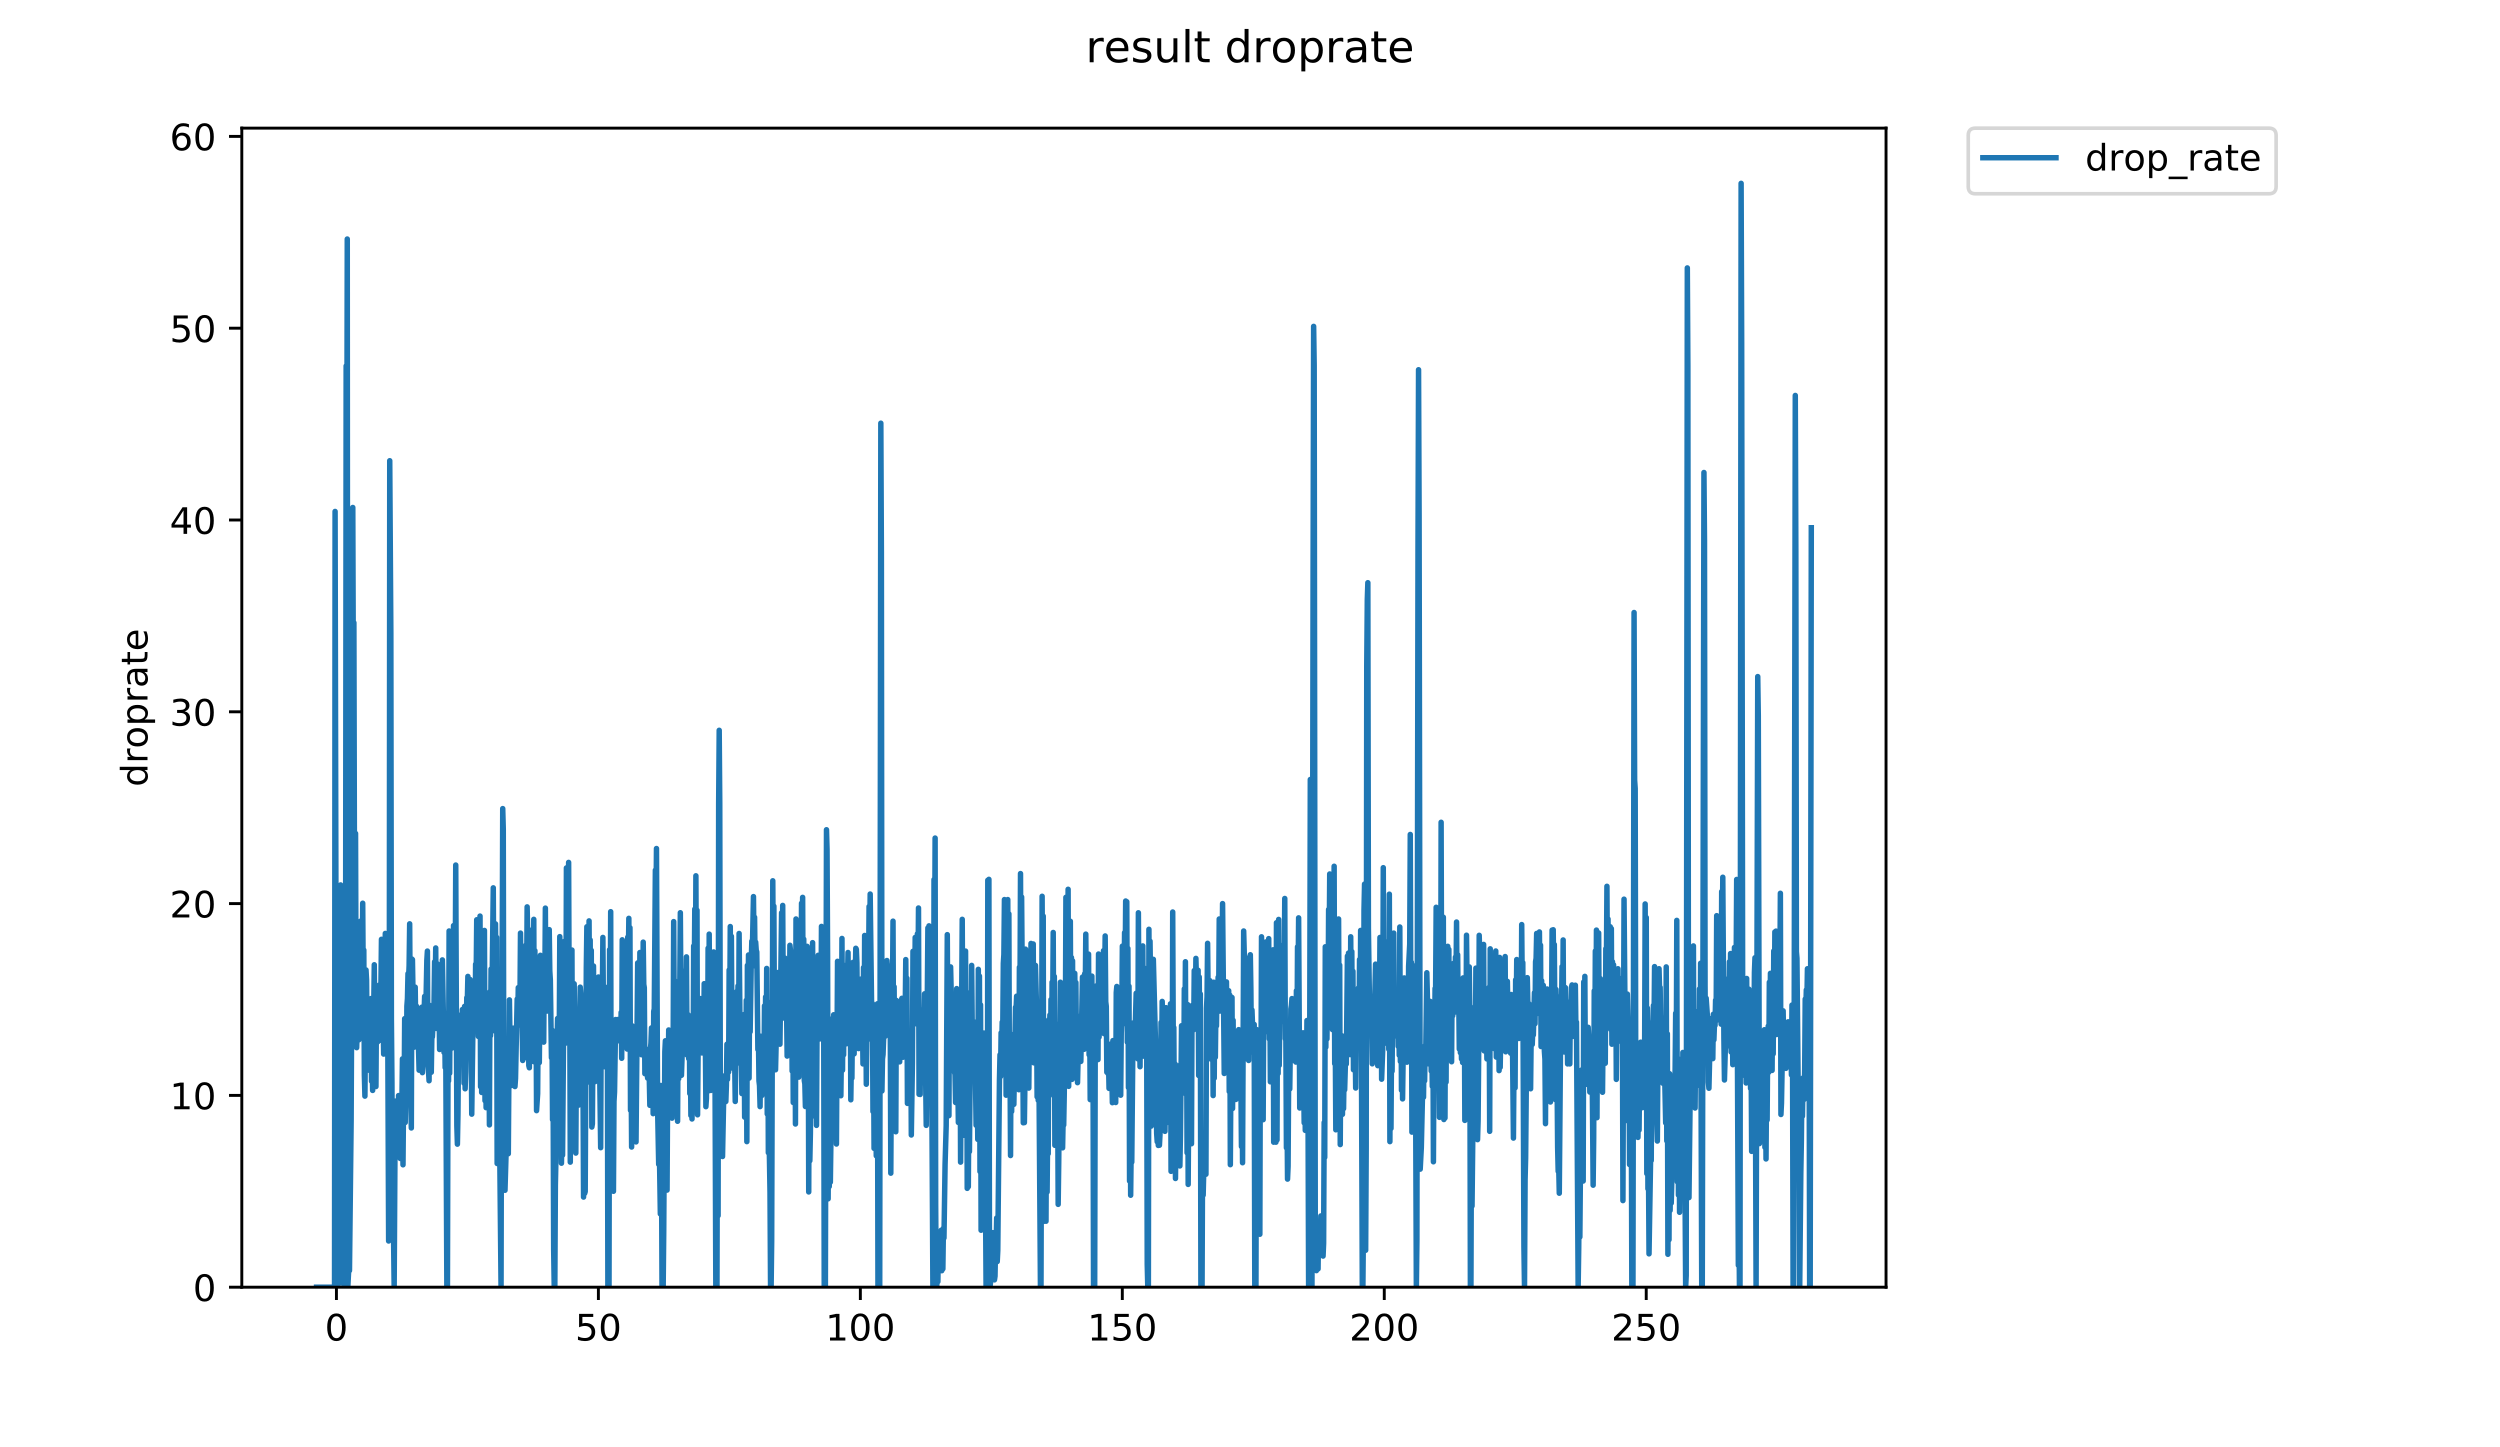 <?xml version="1.0" encoding="utf-8" standalone="no"?>
<!DOCTYPE svg PUBLIC "-//W3C//DTD SVG 1.1//EN"
  "http://www.w3.org/Graphics/SVG/1.1/DTD/svg11.dtd">
<!-- Created with matplotlib (https://matplotlib.org/) -->
<svg height="396pt" version="1.1" viewBox="0 0 684 396" width="684pt" xmlns="http://www.w3.org/2000/svg" xmlns:xlink="http://www.w3.org/1999/xlink">
 <defs>
  <style type="text/css">
*{stroke-linecap:butt;stroke-linejoin:round;}
  </style>
 </defs>
 <g id="figure_1">
  <g id="patch_1">
   <path d="M 0 396 
L 684 396 
L 684 0 
L 0 0 
z
" style="fill:#ffffff;"/>
  </g>
  <g id="axes_1">
   <g id="patch_2">
    <path d="M 66.159 352.174 
L 516.019 352.174 
L 516.019 35.062 
L 66.159 35.062 
z
" style="fill:#ffffff;"/>
   </g>
   <g id="matplotlib.axis_1">
    <g id="xtick_1">
     <g id="line2d_1">
      <defs>
       <path d="M 0 0 
L 0 3.5 
" id="m0fbdb20bbc" style="stroke:#000000;stroke-width:0.8;"/>
      </defs>
      <g>
       <use style="stroke:#000000;stroke-width:0.8;" x="92.048" xlink:href="#m0fbdb20bbc" y="352.174"/>
      </g>
     </g>
     <g id="text_1">
      <!-- 0 -->
      <defs>
       <path d="M 31.781 66.406 
Q 24.172 66.406 20.328 58.906 
Q 16.5 51.422 16.5 36.375 
Q 16.5 21.391 20.328 13.891 
Q 24.172 6.391 31.781 6.391 
Q 39.453 6.391 43.281 13.891 
Q 47.125 21.391 47.125 36.375 
Q 47.125 51.422 43.281 58.906 
Q 39.453 66.406 31.781 66.406 
z
M 31.781 74.219 
Q 44.047 74.219 50.516 64.516 
Q 56.984 54.828 56.984 36.375 
Q 56.984 17.969 50.516 8.266 
Q 44.047 -1.422 31.781 -1.422 
Q 19.531 -1.422 13.062 8.266 
Q 6.594 17.969 6.594 36.375 
Q 6.594 54.828 13.062 64.516 
Q 19.531 74.219 31.781 74.219 
z
" id="DejaVuSans-48"/>
      </defs>
      <g transform="translate(88.867 366.773)scale(0.1 -0.1)">
       <use xlink:href="#DejaVuSans-48"/>
      </g>
     </g>
    </g>
    <g id="xtick_2">
     <g id="line2d_2">
      <g>
       <use style="stroke:#000000;stroke-width:0.8;" x="163.72" xlink:href="#m0fbdb20bbc" y="352.174"/>
      </g>
     </g>
     <g id="text_2">
      <!-- 50 -->
      <defs>
       <path d="M 10.797 72.906 
L 49.516 72.906 
L 49.516 64.594 
L 19.828 64.594 
L 19.828 46.734 
Q 21.969 47.469 24.109 47.828 
Q 26.266 48.188 28.422 48.188 
Q 40.625 48.188 47.75 41.5 
Q 54.891 34.812 54.891 23.391 
Q 54.891 11.625 47.562 5.094 
Q 40.234 -1.422 26.906 -1.422 
Q 22.312 -1.422 17.547 -0.641 
Q 12.797 0.141 7.719 1.703 
L 7.719 11.625 
Q 12.109 9.234 16.797 8.062 
Q 21.484 6.891 26.703 6.891 
Q 35.156 6.891 40.078 11.328 
Q 45.016 15.766 45.016 23.391 
Q 45.016 31 40.078 35.438 
Q 35.156 39.891 26.703 39.891 
Q 22.75 39.891 18.812 39.016 
Q 14.891 38.141 10.797 36.281 
z
" id="DejaVuSans-53"/>
      </defs>
      <g transform="translate(157.358 366.773)scale(0.1 -0.1)">
       <use xlink:href="#DejaVuSans-53"/>
       <use x="63.623" xlink:href="#DejaVuSans-48"/>
      </g>
     </g>
    </g>
    <g id="xtick_3">
     <g id="line2d_3">
      <g>
       <use style="stroke:#000000;stroke-width:0.8;" x="235.392" xlink:href="#m0fbdb20bbc" y="352.174"/>
      </g>
     </g>
     <g id="text_3">
      <!-- 100 -->
      <defs>
       <path d="M 12.406 8.297 
L 28.516 8.297 
L 28.516 63.922 
L 10.984 60.406 
L 10.984 69.391 
L 28.422 72.906 
L 38.281 72.906 
L 38.281 8.297 
L 54.391 8.297 
L 54.391 0 
L 12.406 0 
z
" id="DejaVuSans-49"/>
      </defs>
      <g transform="translate(225.848 366.773)scale(0.1 -0.1)">
       <use xlink:href="#DejaVuSans-49"/>
       <use x="63.623" xlink:href="#DejaVuSans-48"/>
       <use x="127.246" xlink:href="#DejaVuSans-48"/>
      </g>
     </g>
    </g>
    <g id="xtick_4">
     <g id="line2d_4">
      <g>
       <use style="stroke:#000000;stroke-width:0.8;" x="307.064" xlink:href="#m0fbdb20bbc" y="352.174"/>
      </g>
     </g>
     <g id="text_4">
      <!-- 150 -->
      <g transform="translate(297.521 366.773)scale(0.1 -0.1)">
       <use xlink:href="#DejaVuSans-49"/>
       <use x="63.623" xlink:href="#DejaVuSans-53"/>
       <use x="127.246" xlink:href="#DejaVuSans-48"/>
      </g>
     </g>
    </g>
    <g id="xtick_5">
     <g id="line2d_5">
      <g>
       <use style="stroke:#000000;stroke-width:0.8;" x="378.736" xlink:href="#m0fbdb20bbc" y="352.174"/>
      </g>
     </g>
     <g id="text_5">
      <!-- 200 -->
      <defs>
       <path d="M 19.188 8.297 
L 53.609 8.297 
L 53.609 0 
L 7.328 0 
L 7.328 8.297 
Q 12.938 14.109 22.625 23.891 
Q 32.328 33.688 34.812 36.531 
Q 39.547 41.844 41.422 45.531 
Q 43.312 49.219 43.312 52.781 
Q 43.312 58.594 39.234 62.25 
Q 35.156 65.922 28.609 65.922 
Q 23.969 65.922 18.812 64.312 
Q 13.672 62.703 7.812 59.422 
L 7.812 69.391 
Q 13.766 71.781 18.938 73 
Q 24.125 74.219 28.422 74.219 
Q 39.75 74.219 46.484 68.547 
Q 53.219 62.891 53.219 53.422 
Q 53.219 48.922 51.531 44.891 
Q 49.859 40.875 45.406 35.406 
Q 44.188 33.984 37.641 27.219 
Q 31.109 20.453 19.188 8.297 
z
" id="DejaVuSans-50"/>
      </defs>
      <g transform="translate(369.193 366.773)scale(0.1 -0.1)">
       <use xlink:href="#DejaVuSans-50"/>
       <use x="63.623" xlink:href="#DejaVuSans-48"/>
       <use x="127.246" xlink:href="#DejaVuSans-48"/>
      </g>
     </g>
    </g>
    <g id="xtick_6">
     <g id="line2d_6">
      <g>
       <use style="stroke:#000000;stroke-width:0.8;" x="450.409" xlink:href="#m0fbdb20bbc" y="352.174"/>
      </g>
     </g>
     <g id="text_6">
      <!-- 250 -->
      <g transform="translate(440.865 366.773)scale(0.1 -0.1)">
       <use xlink:href="#DejaVuSans-50"/>
       <use x="63.623" xlink:href="#DejaVuSans-53"/>
       <use x="127.246" xlink:href="#DejaVuSans-48"/>
      </g>
     </g>
    </g>
   </g>
   <g id="matplotlib.axis_2">
    <g id="ytick_1">
     <g id="line2d_7">
      <defs>
       <path d="M 0 0 
L -3.5 0 
" id="mf84d842272" style="stroke:#000000;stroke-width:0.8;"/>
      </defs>
      <g>
       <use style="stroke:#000000;stroke-width:0.8;" x="66.159" xlink:href="#mf84d842272" y="352.174"/>
      </g>
     </g>
     <g id="text_7">
      <!-- 0 -->
      <g transform="translate(52.796 355.973)scale(0.1 -0.1)">
       <use xlink:href="#DejaVuSans-48"/>
      </g>
     </g>
    </g>
    <g id="ytick_2">
     <g id="line2d_8">
      <g>
       <use style="stroke:#000000;stroke-width:0.8;" x="66.159" xlink:href="#mf84d842272" y="299.698"/>
      </g>
     </g>
     <g id="text_8">
      <!-- 10 -->
      <g transform="translate(46.434 303.498)scale(0.1 -0.1)">
       <use xlink:href="#DejaVuSans-49"/>
       <use x="63.623" xlink:href="#DejaVuSans-48"/>
      </g>
     </g>
    </g>
    <g id="ytick_3">
     <g id="line2d_9">
      <g>
       <use style="stroke:#000000;stroke-width:0.8;" x="66.159" xlink:href="#mf84d842272" y="247.223"/>
      </g>
     </g>
     <g id="text_9">
      <!-- 20 -->
      <g transform="translate(46.434 251.022)scale(0.1 -0.1)">
       <use xlink:href="#DejaVuSans-50"/>
       <use x="63.623" xlink:href="#DejaVuSans-48"/>
      </g>
     </g>
    </g>
    <g id="ytick_4">
     <g id="line2d_10">
      <g>
       <use style="stroke:#000000;stroke-width:0.8;" x="66.159" xlink:href="#mf84d842272" y="194.747"/>
      </g>
     </g>
     <g id="text_10">
      <!-- 30 -->
      <defs>
       <path d="M 40.578 39.312 
Q 47.656 37.797 51.625 33 
Q 55.609 28.219 55.609 21.188 
Q 55.609 10.406 48.188 4.484 
Q 40.766 -1.422 27.094 -1.422 
Q 22.516 -1.422 17.656 -0.516 
Q 12.797 0.391 7.625 2.203 
L 7.625 11.719 
Q 11.719 9.328 16.594 8.109 
Q 21.484 6.891 26.812 6.891 
Q 36.078 6.891 40.938 10.547 
Q 45.797 14.203 45.797 21.188 
Q 45.797 27.641 41.281 31.266 
Q 36.766 34.906 28.719 34.906 
L 20.219 34.906 
L 20.219 43.016 
L 29.109 43.016 
Q 36.375 43.016 40.234 45.922 
Q 44.094 48.828 44.094 54.297 
Q 44.094 59.906 40.109 62.906 
Q 36.141 65.922 28.719 65.922 
Q 24.656 65.922 20.016 65.031 
Q 15.375 64.156 9.812 62.312 
L 9.812 71.094 
Q 15.438 72.656 20.344 73.438 
Q 25.25 74.219 29.594 74.219 
Q 40.828 74.219 47.359 69.109 
Q 53.906 64.016 53.906 55.328 
Q 53.906 49.266 50.438 45.094 
Q 46.969 40.922 40.578 39.312 
z
" id="DejaVuSans-51"/>
      </defs>
      <g transform="translate(46.434 198.546)scale(0.1 -0.1)">
       <use xlink:href="#DejaVuSans-51"/>
       <use x="63.623" xlink:href="#DejaVuSans-48"/>
      </g>
     </g>
    </g>
    <g id="ytick_5">
     <g id="line2d_11">
      <g>
       <use style="stroke:#000000;stroke-width:0.8;" x="66.159" xlink:href="#mf84d842272" y="142.271"/>
      </g>
     </g>
     <g id="text_11">
      <!-- 40 -->
      <defs>
       <path d="M 37.797 64.312 
L 12.891 25.391 
L 37.797 25.391 
z
M 35.203 72.906 
L 47.609 72.906 
L 47.609 25.391 
L 58.016 25.391 
L 58.016 17.188 
L 47.609 17.188 
L 47.609 0 
L 37.797 0 
L 37.797 17.188 
L 4.891 17.188 
L 4.891 26.703 
z
" id="DejaVuSans-52"/>
      </defs>
      <g transform="translate(46.434 146.071)scale(0.1 -0.1)">
       <use xlink:href="#DejaVuSans-52"/>
       <use x="63.623" xlink:href="#DejaVuSans-48"/>
      </g>
     </g>
    </g>
    <g id="ytick_6">
     <g id="line2d_12">
      <g>
       <use style="stroke:#000000;stroke-width:0.8;" x="66.159" xlink:href="#mf84d842272" y="89.796"/>
      </g>
     </g>
     <g id="text_12">
      <!-- 50 -->
      <g transform="translate(46.434 93.595)scale(0.1 -0.1)">
       <use xlink:href="#DejaVuSans-53"/>
       <use x="63.623" xlink:href="#DejaVuSans-48"/>
      </g>
     </g>
    </g>
    <g id="ytick_7">
     <g id="line2d_13">
      <g>
       <use style="stroke:#000000;stroke-width:0.8;" x="66.159" xlink:href="#mf84d842272" y="37.32"/>
      </g>
     </g>
     <g id="text_13">
      <!-- 60 -->
      <defs>
       <path d="M 33.016 40.375 
Q 26.375 40.375 22.484 35.828 
Q 18.609 31.297 18.609 23.391 
Q 18.609 15.531 22.484 10.953 
Q 26.375 6.391 33.016 6.391 
Q 39.656 6.391 43.531 10.953 
Q 47.406 15.531 47.406 23.391 
Q 47.406 31.297 43.531 35.828 
Q 39.656 40.375 33.016 40.375 
z
M 52.594 71.297 
L 52.594 62.312 
Q 48.875 64.062 45.094 64.984 
Q 41.312 65.922 37.594 65.922 
Q 27.828 65.922 22.672 59.328 
Q 17.531 52.734 16.797 39.406 
Q 19.672 43.656 24.016 45.922 
Q 28.375 48.188 33.594 48.188 
Q 44.578 48.188 50.953 41.516 
Q 57.328 34.859 57.328 23.391 
Q 57.328 12.156 50.688 5.359 
Q 44.047 -1.422 33.016 -1.422 
Q 20.359 -1.422 13.672 8.266 
Q 6.984 17.969 6.984 36.375 
Q 6.984 53.656 15.188 63.938 
Q 23.391 74.219 37.203 74.219 
Q 40.922 74.219 44.703 73.484 
Q 48.484 72.75 52.594 71.297 
z
" id="DejaVuSans-54"/>
      </defs>
      <g transform="translate(46.434 41.119)scale(0.1 -0.1)">
       <use xlink:href="#DejaVuSans-54"/>
       <use x="63.623" xlink:href="#DejaVuSans-48"/>
      </g>
     </g>
    </g>
    <g id="text_14">
     <!-- droprate -->
     <defs>
      <path d="M 45.406 46.391 
L 45.406 75.984 
L 54.391 75.984 
L 54.391 0 
L 45.406 0 
L 45.406 8.203 
Q 42.578 3.328 38.25 0.953 
Q 33.938 -1.422 27.875 -1.422 
Q 17.969 -1.422 11.734 6.484 
Q 5.516 14.406 5.516 27.297 
Q 5.516 40.188 11.734 48.094 
Q 17.969 56 27.875 56 
Q 33.938 56 38.25 53.625 
Q 42.578 51.266 45.406 46.391 
z
M 14.797 27.297 
Q 14.797 17.391 18.875 11.75 
Q 22.953 6.109 30.078 6.109 
Q 37.203 6.109 41.297 11.75 
Q 45.406 17.391 45.406 27.297 
Q 45.406 37.203 41.297 42.844 
Q 37.203 48.484 30.078 48.484 
Q 22.953 48.484 18.875 42.844 
Q 14.797 37.203 14.797 27.297 
z
" id="DejaVuSans-100"/>
      <path d="M 41.109 46.297 
Q 39.594 47.172 37.812 47.578 
Q 36.031 48 33.891 48 
Q 26.266 48 22.188 43.047 
Q 18.109 38.094 18.109 28.812 
L 18.109 0 
L 9.078 0 
L 9.078 54.688 
L 18.109 54.688 
L 18.109 46.188 
Q 20.953 51.172 25.484 53.578 
Q 30.031 56 36.531 56 
Q 37.453 56 38.578 55.875 
Q 39.703 55.766 41.062 55.516 
z
" id="DejaVuSans-114"/>
      <path d="M 30.609 48.391 
Q 23.391 48.391 19.188 42.75 
Q 14.984 37.109 14.984 27.297 
Q 14.984 17.484 19.156 11.844 
Q 23.344 6.203 30.609 6.203 
Q 37.797 6.203 41.984 11.859 
Q 46.188 17.531 46.188 27.297 
Q 46.188 37.016 41.984 42.703 
Q 37.797 48.391 30.609 48.391 
z
M 30.609 56 
Q 42.328 56 49.016 48.375 
Q 55.719 40.766 55.719 27.297 
Q 55.719 13.875 49.016 6.219 
Q 42.328 -1.422 30.609 -1.422 
Q 18.844 -1.422 12.172 6.219 
Q 5.516 13.875 5.516 27.297 
Q 5.516 40.766 12.172 48.375 
Q 18.844 56 30.609 56 
z
" id="DejaVuSans-111"/>
      <path d="M 18.109 8.203 
L 18.109 -20.797 
L 9.078 -20.797 
L 9.078 54.688 
L 18.109 54.688 
L 18.109 46.391 
Q 20.953 51.266 25.266 53.625 
Q 29.594 56 35.594 56 
Q 45.562 56 51.781 48.094 
Q 58.016 40.188 58.016 27.297 
Q 58.016 14.406 51.781 6.484 
Q 45.562 -1.422 35.594 -1.422 
Q 29.594 -1.422 25.266 0.953 
Q 20.953 3.328 18.109 8.203 
z
M 48.688 27.297 
Q 48.688 37.203 44.609 42.844 
Q 40.531 48.484 33.406 48.484 
Q 26.266 48.484 22.188 42.844 
Q 18.109 37.203 18.109 27.297 
Q 18.109 17.391 22.188 11.75 
Q 26.266 6.109 33.406 6.109 
Q 40.531 6.109 44.609 11.75 
Q 48.688 17.391 48.688 27.297 
z
" id="DejaVuSans-112"/>
      <path d="M 34.281 27.484 
Q 23.391 27.484 19.188 25 
Q 14.984 22.516 14.984 16.5 
Q 14.984 11.719 18.141 8.906 
Q 21.297 6.109 26.703 6.109 
Q 34.188 6.109 38.703 11.406 
Q 43.219 16.703 43.219 25.484 
L 43.219 27.484 
z
M 52.203 31.203 
L 52.203 0 
L 43.219 0 
L 43.219 8.297 
Q 40.141 3.328 35.547 0.953 
Q 30.953 -1.422 24.312 -1.422 
Q 15.922 -1.422 10.953 3.297 
Q 6 8.016 6 15.922 
Q 6 25.141 12.172 29.828 
Q 18.359 34.516 30.609 34.516 
L 43.219 34.516 
L 43.219 35.406 
Q 43.219 41.609 39.141 45 
Q 35.062 48.391 27.688 48.391 
Q 23 48.391 18.547 47.266 
Q 14.109 46.141 10.016 43.891 
L 10.016 52.203 
Q 14.938 54.109 19.578 55.047 
Q 24.219 56 28.609 56 
Q 40.484 56 46.344 49.844 
Q 52.203 43.703 52.203 31.203 
z
" id="DejaVuSans-97"/>
      <path d="M 18.312 70.219 
L 18.312 54.688 
L 36.812 54.688 
L 36.812 47.703 
L 18.312 47.703 
L 18.312 18.016 
Q 18.312 11.328 20.141 9.422 
Q 21.969 7.516 27.594 7.516 
L 36.812 7.516 
L 36.812 0 
L 27.594 0 
Q 17.188 0 13.234 3.875 
Q 9.281 7.766 9.281 18.016 
L 9.281 47.703 
L 2.688 47.703 
L 2.688 54.688 
L 9.281 54.688 
L 9.281 70.219 
z
" id="DejaVuSans-116"/>
      <path d="M 56.203 29.594 
L 56.203 25.203 
L 14.891 25.203 
Q 15.484 15.922 20.484 11.062 
Q 25.484 6.203 34.422 6.203 
Q 39.594 6.203 44.453 7.469 
Q 49.312 8.734 54.109 11.281 
L 54.109 2.781 
Q 49.266 0.734 44.188 -0.344 
Q 39.109 -1.422 33.891 -1.422 
Q 20.797 -1.422 13.156 6.188 
Q 5.516 13.812 5.516 26.812 
Q 5.516 40.234 12.766 48.109 
Q 20.016 56 32.328 56 
Q 43.359 56 49.781 48.891 
Q 56.203 41.797 56.203 29.594 
z
M 47.219 32.234 
Q 47.125 39.594 43.094 43.984 
Q 39.062 48.391 32.422 48.391 
Q 24.906 48.391 20.391 44.141 
Q 15.875 39.891 15.188 32.172 
z
" id="DejaVuSans-101"/>
     </defs>
     <g transform="translate(40.354 215.236)rotate(-90)scale(0.1 -0.1)">
      <use xlink:href="#DejaVuSans-100"/>
      <use x="63.477" xlink:href="#DejaVuSans-114"/>
      <use x="104.559" xlink:href="#DejaVuSans-111"/>
      <use x="165.74" xlink:href="#DejaVuSans-112"/>
      <use x="229.217" xlink:href="#DejaVuSans-114"/>
      <use x="270.33" xlink:href="#DejaVuSans-97"/>
      <use x="331.609" xlink:href="#DejaVuSans-116"/>
      <use x="370.818" xlink:href="#DejaVuSans-101"/>
     </g>
    </g>
   </g>
   <g id="line2d_14">
    <path clip-path="url(#p7b5200891b)" d="M 86.607 352.174 
L 91.529 352.174 
L 91.68 139.934 
L 92.136 352.174 
L 92.288 347.668 
L 92.439 352.174 
L 92.59 321.9 
L 92.742 351.176 
L 93.197 242.12 
L 93.501 307.779 
L 93.652 304.013 
L 93.803 331.546 
L 93.953 320.447 
L 94.104 352.174 
L 94.556 265.975 
L 94.707 100.11 
L 94.859 147.963 
L 95.012 65.4 
L 95.163 352.174 
L 95.465 346.154 
L 95.616 347.642 
L 96.07 306.608 
L 96.221 274.414 
L 96.372 155.516 
L 96.523 138.85 
L 96.673 185.321 
L 96.824 170.373 
L 96.975 236.456 
L 97.125 239.258 
L 97.276 228.022 
L 97.427 277.424 
L 97.578 286.643 
L 97.729 281.872 
L 97.88 271.016 
L 98.18 284.496 
L 98.331 271.597 
L 98.482 277.569 
L 98.633 252.03 
L 98.784 280.228 
L 98.934 267.065 
L 99.085 270.59 
L 99.236 247.122 
L 99.387 269.662 
L 99.538 259.926 
L 99.688 294.148 
L 99.839 299.9 
L 100.141 265.384 
L 100.292 268.153 
L 100.442 285.634 
L 100.594 286.391 
L 100.745 292.36 
L 100.895 292.806 
L 101.046 275.479 
L 101.197 276.203 
L 101.348 287.713 
L 101.499 273.211 
L 101.65 295.824 
L 101.801 290.262 
L 101.953 298.34 
L 102.406 263.959 
L 102.557 283.114 
L 102.708 286.265 
L 102.858 297.281 
L 103.009 275.049 
L 103.311 285.077 
L 103.462 270.668 
L 103.613 274.115 
L 103.764 269.504 
L 103.914 284.626 
L 104.216 270.244 
L 104.367 256.993 
L 104.668 268.576 
L 104.971 288.4 
L 105.122 266.643 
L 105.273 264.547 
L 105.423 255.389 
L 105.725 267.065 
L 105.875 285.698 
L 106.026 267.065 
L 106.329 339.536 
L 106.481 330.142 
L 106.631 126.055 
L 106.934 173.246 
L 107.085 278.708 
L 107.236 296.274 
L 107.387 338.1 
L 107.539 327.114 
L 107.843 352.174 
L 108.144 301.261 
L 108.295 307.31 
L 108.446 303.371 
L 108.596 315.949 
L 108.747 309.327 
L 108.898 312.351 
L 109.048 299.749 
L 109.2 299.999 
L 109.351 304.105 
L 109.503 316.956 
L 109.653 312.968 
L 109.804 302.821 
L 109.956 302.15 
L 110.108 289.703 
L 110.26 318.69 
L 110.412 301.149 
L 110.564 300.99 
L 110.716 278.708 
L 110.868 307.109 
L 111.021 296.021 
L 111.172 297.595 
L 111.324 275.283 
L 111.477 273.211 
L 111.628 266.377 
L 111.78 268.053 
L 111.932 264.215 
L 112.084 252.757 
L 112.387 300.747 
L 112.539 308.611 
L 112.691 262.387 
L 112.843 262.545 
L 113.146 280.639 
L 113.297 286.517 
L 113.6 270.086 
L 113.752 281.64 
L 113.904 275.21 
L 114.056 279.846 
L 114.208 275.71 
L 114.662 292.806 
L 114.813 284.187 
L 114.965 290.321 
L 115.116 277.783 
L 115.267 285.195 
L 115.418 275.564 
L 115.57 293.478 
L 115.722 290.703 
L 115.874 279.208 
L 116.025 277.137 
L 116.176 272.605 
L 116.327 273.912 
L 116.479 277.783 
L 116.783 262.716 
L 116.935 260.217 
L 117.087 290.379 
L 117.391 295.7 
L 117.542 275.063 
L 117.694 291.702 
L 117.846 290.527 
L 117.998 293.37 
L 118.15 283.771 
L 118.302 283.706 
L 118.758 274.136 
L 118.909 263.131 
L 119.061 270.712 
L 119.213 259.363 
L 119.364 281.37 
L 119.516 277.209 
L 119.668 263.715 
L 119.972 278.208 
L 120.124 275.21 
L 120.275 287.142 
L 120.427 275.564 
L 120.578 281.386 
L 120.73 277.066 
L 120.882 279.277 
L 121.034 262.63 
L 121.488 287.959 
L 121.64 277.209 
L 121.791 292.088 
L 121.943 283.641 
L 122.259 352.174 
L 122.419 352.174 
L 122.57 292.627 
L 122.722 295.754 
L 122.875 254.719 
L 123.026 293.646 
L 123.178 268.133 
L 123.33 286.205 
L 123.481 271.481 
L 123.632 286.768 
L 123.783 267.228 
L 123.934 284.383 
L 124.086 253.249 
L 124.237 283.815 
L 124.388 266.387 
L 124.539 267.731 
L 124.69 236.677 
L 124.992 308.026 
L 125.143 313.043 
L 125.295 304.926 
L 125.445 287.774 
L 125.597 284.318 
L 125.747 287.774 
L 125.898 280.089 
L 126.049 281.602 
L 126.199 277.569 
L 126.351 290.527 
L 126.503 276.209 
L 126.654 284.949 
L 126.805 281.234 
L 126.956 296.381 
L 127.107 275.344 
L 127.258 297.889 
L 127.409 293.365 
L 127.711 272.956 
L 127.863 273.711 
L 128.013 267.146 
L 128.164 286.643 
L 128.314 283.114 
L 128.465 288.278 
L 128.616 267.991 
L 128.766 288.659 
L 128.917 284.057 
L 129.068 304.835 
L 129.521 271.52 
L 129.672 276.203 
L 129.824 273.06 
L 129.975 281.302 
L 130.126 263.794 
L 130.277 267.65 
L 130.428 251.646 
L 130.578 273.108 
L 130.731 274.857 
L 130.882 283.575 
L 131.033 263.625 
L 131.184 283.552 
L 131.335 250.641 
L 131.486 297.334 
L 131.636 280.525 
L 131.787 298.894 
L 131.938 264.883 
L 132.09 285.957 
L 132.242 259.541 
L 132.392 288.032 
L 132.543 254.568 
L 132.695 301.149 
L 132.846 286.893 
L 132.997 303.057 
L 133.148 284.691 
L 133.299 300.856 
L 133.45 282.743 
L 133.601 296.04 
L 133.753 276.421 
L 133.903 307.772 
L 134.055 271.326 
L 134.206 283.378 
L 134.357 265.134 
L 134.508 279.291 
L 134.81 255.169 
L 134.961 242.912 
L 135.113 275.491 
L 135.263 276.203 
L 135.415 282.073 
L 135.565 252.773 
L 135.717 270.712 
L 135.869 256.445 
L 136.019 318.335 
L 136.17 297.228 
L 136.321 315.984 
L 136.473 288.704 
L 137.087 352.174 
L 137.241 276.419 
L 137.392 264.38 
L 137.545 221.234 
L 137.697 226.852 
L 137.861 313.406 
L 138.014 286.051 
L 138.165 325.661 
L 138.77 305.106 
L 138.921 302.365 
L 139.073 315.656 
L 139.378 273.565 
L 139.681 294.983 
L 139.984 296.989 
L 140.287 282.942 
L 140.438 281.302 
L 140.59 285.077 
L 140.742 296.753 
L 140.892 297.281 
L 141.044 295.092 
L 141.499 273.335 
L 141.65 279.361 
L 141.8 270.213 
L 141.951 280.456 
L 142.102 274.989 
L 142.253 275.344 
L 142.404 255.296 
L 142.555 268.999 
L 142.706 271.212 
L 143.01 290.144 
L 143.162 278.349 
L 143.314 289.584 
L 143.618 275.855 
L 143.77 277.28 
L 143.921 258.539 
L 144.073 269.634 
L 144.225 248.123 
L 144.376 255.35 
L 144.68 291.529 
L 144.831 292.145 
L 145.135 263.377 
L 145.286 290.468 
L 145.437 254.475 
L 145.588 282.876 
L 145.739 256.17 
L 145.891 288.204 
L 146.042 251.529 
L 146.194 290.527 
L 146.345 260.103 
L 146.497 290.644 
L 146.648 271.752 
L 146.799 303.874 
L 147.1 299.245 
L 147.252 278.138 
L 147.554 290.734 
L 147.856 261.37 
L 148.006 265.134 
L 148.157 276.561 
L 148.308 269.079 
L 148.458 279.081 
L 148.61 271.249 
L 148.76 285.13 
L 148.911 262.95 
L 149.061 270.008 
L 149.212 248.461 
L 149.363 276.348 
L 149.514 274.265 
L 149.665 276.633 
L 149.816 268.895 
L 149.967 269.159 
L 150.118 271.326 
L 150.27 254.347 
L 150.421 265.637 
L 150.571 268.072 
L 150.875 289.404 
L 151.026 281.804 
L 151.176 306.346 
L 151.328 295.878 
L 151.481 341.777 
L 151.639 352.174 
L 151.799 352.174 
L 151.951 324.151 
L 152.102 316.989 
L 152.253 289.023 
L 152.404 285.762 
L 152.555 278.648 
L 152.857 296.884 
L 153.008 284.691 
L 153.158 256.262 
L 153.309 287.147 
L 153.46 265.471 
L 153.612 318.255 
L 153.763 308.947 
L 153.914 316.053 
L 154.216 279.863 
L 154.367 257.587 
L 154.518 278.144 
L 154.669 262.029 
L 154.82 285.387 
L 154.971 237.462 
L 155.123 266.632 
L 155.274 242.621 
L 155.425 268.153 
L 155.576 235.953 
L 155.728 274.989 
L 155.878 272.681 
L 156.029 317.962 
L 156.18 279.863 
L 156.332 301.649 
L 156.484 259.932 
L 156.635 304.515 
L 156.786 275.7 
L 156.938 290.82 
L 157.089 269.159 
L 157.24 277.641 
L 157.391 279.221 
L 157.542 315.481 
L 157.693 290.231 
L 157.844 290.349 
L 157.996 292.486 
L 158.148 289.404 
L 158.299 302.365 
L 158.601 286.831 
L 158.752 270.086 
L 159.055 274.115 
L 159.206 293.365 
L 159.357 291.529 
L 159.509 294.983 
L 159.659 327.521 
L 159.81 313.863 
L 159.961 326.515 
L 160.112 326.012 
L 160.414 264.798 
L 160.565 253.562 
L 160.716 270.746 
L 160.868 268.474 
L 161.019 289.404 
L 161.17 251.957 
L 161.321 285.387 
L 161.472 257.175 
L 161.623 296.274 
L 161.773 260.014 
L 161.924 308.36 
L 162.075 307.482 
L 162.378 264.296 
L 162.529 290.409 
L 162.68 272.528 
L 162.831 295.932 
L 162.983 279.863 
L 163.133 281.804 
L 163.284 267.991 
L 163.436 279.932 
L 163.738 267.309 
L 164.342 314.01 
L 164.494 278.427 
L 164.645 270.478 
L 164.796 273.184 
L 164.947 256.483 
L 165.099 276.994 
L 165.25 275.27 
L 165.401 291.857 
L 165.551 288.216 
L 165.853 270.165 
L 166.004 282.106 
L 166.155 271.094 
L 166.313 352.174 
L 166.629 352.174 
L 166.782 259.833 
L 166.933 281.072 
L 167.084 249.439 
L 167.234 320.417 
L 167.535 317.459 
L 167.686 308.234 
L 167.836 325.936 
L 167.987 301.359 
L 168.138 298.741 
L 168.439 278.941 
L 168.589 285.066 
L 168.74 283.048 
L 168.89 282.543 
L 169.04 278.941 
L 169.342 283.684 
L 169.492 280.089 
L 169.643 281.029 
L 169.793 284.626 
L 169.944 276.993 
L 170.094 289.547 
L 170.244 257.132 
L 170.395 272.956 
L 170.545 275.331 
L 170.847 283.51 
L 170.998 264.464 
L 171.149 261.351 
L 171.299 269.424 
L 171.449 259.748 
L 171.6 287.021 
L 171.75 256.397 
L 171.901 263.854 
L 172.051 251.259 
L 172.203 283.009 
L 172.355 253.813 
L 172.505 303.782 
L 172.657 289.703 
L 172.808 313.827 
L 172.959 280.662 
L 173.11 298.597 
L 173.261 297.281 
L 173.411 288.155 
L 173.562 290.171 
L 173.714 304.606 
L 173.865 296.04 
L 174.016 312.427 
L 174.468 263.454 
L 174.619 273.108 
L 174.77 274.04 
L 174.92 284.691 
L 175.071 260.606 
L 175.526 288.582 
L 175.677 267.471 
L 175.829 279.932 
L 175.98 257.768 
L 176.131 269.318 
L 176.282 270.244 
L 176.433 293.756 
L 176.887 287.08 
L 177.038 293.534 
L 177.191 294.973 
L 177.343 288.704 
L 177.494 287.713 
L 177.796 302.413 
L 177.947 287.08 
L 178.098 285.387 
L 178.249 281.234 
L 178.4 294.37 
L 178.551 284.691 
L 178.703 304.696 
L 178.855 276.709 
L 179.006 276.064 
L 179.308 238.075 
L 179.46 250.932 
L 179.611 232.158 
L 179.913 303.01 
L 180.216 318.562 
L 180.367 312.351 
L 180.669 332.126 
L 180.82 296.989 
L 180.971 314.177 
L 181.126 352.174 
L 181.444 352.174 
L 181.596 336.935 
L 181.9 287.765 
L 182.051 284.756 
L 182.202 311.421 
L 182.354 298.045 
L 182.505 325.611 
L 182.656 299.346 
L 182.807 293.756 
L 182.958 281.804 
L 183.109 287.836 
L 183.26 289.344 
L 183.563 302.697 
L 183.715 295.932 
L 183.866 305.931 
L 184.017 284.885 
L 184.168 287.959 
L 184.319 252.149 
L 184.471 279.708 
L 184.622 268.314 
L 184.774 294.09 
L 184.926 274.136 
L 185.077 285.323 
L 185.23 284.224 
L 185.382 306.782 
L 185.534 280.208 
L 185.686 295.146 
L 185.837 290.527 
L 186.141 249.722 
L 186.445 294.201 
L 186.752 284.974 
L 186.904 278.848 
L 187.207 282.64 
L 187.359 280.208 
L 187.511 265.549 
L 187.663 275.992 
L 187.814 261.802 
L 187.966 288.643 
L 188.269 277.638 
L 188.421 289.644 
L 188.573 278.138 
L 188.725 299.199 
L 188.876 287.581 
L 189.028 305.196 
L 189.18 284.27 
L 189.332 306.152 
L 189.484 283.771 
L 189.636 294.755 
L 189.788 258.806 
L 189.94 268.554 
L 190.092 248.722 
L 190.243 272.407 
L 190.395 239.619 
L 190.546 274.562 
L 190.698 249.034 
L 190.85 305.011 
L 191.002 287.457 
L 191.153 283.312 
L 191.305 275.21 
L 191.456 276.637 
L 191.608 273.211 
L 191.76 285.768 
L 191.912 275.417 
L 192.063 288.082 
L 192.367 280.434 
L 192.519 284.27 
L 192.671 269.134 
L 192.975 283.272 
L 193.127 302.791 
L 193.278 300.551 
L 193.43 273.06 
L 193.581 295.267 
L 193.734 259.424 
L 193.885 298.443 
L 194.036 255.575 
L 194.186 289.727 
L 194.337 262.36 
L 194.488 298.34 
L 194.639 264.715 
L 194.79 292.36 
L 194.941 262.115 
L 195.091 286.643 
L 195.243 260.454 
L 195.395 285.077 
L 195.545 270.668 
L 195.847 352.174 
L 196.162 352.174 
L 196.321 284.338 
L 196.472 332.609 
L 196.624 220.106 
L 196.775 199.809 
L 196.927 219.984 
L 197.078 297.334 
L 197.229 306.98 
L 197.38 307.984 
L 197.682 316.418 
L 197.984 301.052 
L 198.287 294.315 
L 198.438 301.456 
L 198.589 301.359 
L 198.74 297.042 
L 198.891 285.698 
L 199.042 295.321 
L 199.193 286.328 
L 199.344 293.309 
L 199.495 265.384 
L 199.647 279.361 
L 199.801 253.506 
L 199.953 280.07 
L 200.104 256.17 
L 200.255 282.507 
L 200.406 278.144 
L 200.557 292.303 
L 200.859 287.271 
L 201.01 290.911 
L 201.161 301.359 
L 201.312 288.278 
L 201.463 286.831 
L 201.614 271.249 
L 201.765 278.144 
L 201.916 269.741 
L 202.067 287.774 
L 202.219 255.403 
L 202.522 286.831 
L 202.672 291.121 
L 202.822 287.464 
L 202.973 299.194 
L 203.277 282.406 
L 203.429 287.704 
L 203.58 277.567 
L 203.732 305.651 
L 203.883 285.013 
L 204.034 296.328 
L 204.185 273.687 
L 204.336 312.351 
L 204.487 264.128 
L 204.638 280.365 
L 204.789 261.283 
L 204.941 294.983 
L 205.092 272.833 
L 205.243 282.307 
L 205.544 263.036 
L 205.695 257.496 
L 205.846 259.926 
L 206.147 245.307 
L 206.298 259.243 
L 206.449 250.949 
L 206.6 264.296 
L 206.751 257.768 
L 206.902 260.014 
L 207.052 260.43 
L 207.353 287.147 
L 207.504 283.618 
L 207.655 295.716 
L 207.806 297.042 
L 207.957 302.773 
L 208.109 283.51 
L 208.41 299.749 
L 208.711 284.187 
L 209.013 294.204 
L 209.164 275.196 
L 209.314 288.902 
L 209.466 272.757 
L 209.617 293.979 
L 209.767 264.967 
L 209.918 304.79 
L 210.069 274.115 
L 210.219 315.376 
L 210.371 308.026 
L 210.673 326.196 
L 210.824 352.174 
L 210.979 352.174 
L 211.13 339.521 
L 211.432 240.984 
L 211.582 265.471 
L 211.733 247.928 
L 211.884 280.731 
L 212.035 272.605 
L 212.185 292.692 
L 212.638 273.184 
L 212.789 273.536 
L 212.94 266.058 
L 213.09 274.04 
L 213.241 273.26 
L 213.392 285.698 
L 213.845 249.734 
L 213.996 264.464 
L 214.148 247.723 
L 214.3 273.86 
L 214.452 264.798 
L 214.604 278.568 
L 214.756 262.13 
L 214.907 269.977 
L 215.058 263.036 
L 215.362 288.944 
L 215.514 280.07 
L 215.666 288.582 
L 215.817 273.486 
L 215.968 278.144 
L 216.12 258.628 
L 216.271 260.041 
L 216.574 264.965 
L 216.725 293.033 
L 216.876 266.223 
L 217.028 301.649 
L 217.18 265.132 
L 217.331 296.541 
L 217.482 262.875 
L 217.634 307.525 
L 217.785 251.433 
L 217.937 286.079 
L 218.088 258.36 
L 218.239 284.253 
L 218.39 261.525 
L 218.54 294.708 
L 218.691 253.971 
L 218.843 273.987 
L 218.994 258.038 
L 219.146 273.06 
L 219.298 247.123 
L 219.449 260.041 
L 219.601 245.52 
L 219.752 278.859 
L 219.904 256.946 
L 220.055 295.646 
L 220.207 296.541 
L 220.359 302.744 
L 220.51 272.559 
L 220.662 293.534 
L 220.812 258.918 
L 220.964 293.365 
L 221.115 268.314 
L 221.266 326.112 
L 221.418 281.072 
L 221.569 317.591 
L 221.721 310.073 
L 222.024 274.488 
L 222.175 270.746 
L 222.326 257.909 
L 222.478 294.701 
L 222.629 275.637 
L 222.782 305.33 
L 222.934 279.485 
L 223.087 302.34 
L 223.238 291.144 
L 223.391 307.906 
L 223.544 280.119 
L 223.697 283.966 
L 223.848 261.37 
L 223.999 276.778 
L 224.15 271.752 
L 224.301 284.253 
L 224.603 278.568 
L 224.754 253.468 
L 224.905 282.106 
L 225.206 269.344 
L 225.358 275.196 
L 225.508 352.174 
L 225.823 352.174 
L 226.126 227.017 
L 226.277 232.431 
L 226.428 261.612 
L 226.578 328.001 
L 226.73 301.149 
L 226.882 324.634 
L 227.032 315.492 
L 227.183 323.441 
L 227.787 278.648 
L 227.938 292.303 
L 228.09 277.638 
L 228.242 306.457 
L 228.393 279.361 
L 228.544 300.806 
L 228.696 285.077 
L 228.847 313.006 
L 229.149 263.016 
L 229.301 292.03 
L 229.451 286.517 
L 229.604 299.148 
L 229.756 272.729 
L 229.908 294.919 
L 230.059 299.799 
L 230.21 287.836 
L 230.361 256.764 
L 230.512 292.806 
L 230.663 269.079 
L 230.814 288.598 
L 230.965 264.128 
L 231.116 277.495 
L 231.267 278.648 
L 231.569 285.578 
L 231.72 271.675 
L 231.87 268.999 
L 232.021 260.606 
L 232.172 278.073 
L 232.323 265.471 
L 232.477 273.83 
L 232.628 268.053 
L 232.779 300.905 
L 232.93 290.852 
L 233.082 294.983 
L 233.385 263.3 
L 233.688 288.339 
L 233.992 267.552 
L 234.143 259.452 
L 234.294 259.688 
L 234.445 263.454 
L 234.596 281.737 
L 234.747 277.926 
L 234.898 286.893 
L 235.2 276.994 
L 235.352 268.792 
L 235.504 267.892 
L 235.655 279.655 
L 235.806 279.639 
L 235.957 277.926 
L 236.109 291.086 
L 236.261 264.715 
L 236.413 288.764 
L 236.565 255.944 
L 236.717 282.706 
L 236.869 272.059 
L 237.02 296.647 
L 237.172 281.707 
L 237.323 284.577 
L 237.475 263.631 
L 237.627 266.714 
L 237.779 248.024 
L 237.931 260.629 
L 238.081 244.609 
L 238.538 280.775 
L 238.689 274.562 
L 238.841 304.105 
L 238.992 286.391 
L 239.144 314.192 
L 239.296 301.746 
L 239.447 304.79 
L 239.599 304.786 
L 239.751 316.225 
L 240.055 274.636 
L 240.208 352.174 
L 240.691 352.174 
L 240.994 115.784 
L 241.146 151.15 
L 241.298 298.494 
L 241.449 289.703 
L 241.601 288.522 
L 241.904 280.139 
L 242.207 283.51 
L 242.358 281.602 
L 242.662 262.801 
L 242.813 265.132 
L 242.965 272.984 
L 243.116 273.06 
L 243.268 270.634 
L 243.42 276.064 
L 243.571 277.066 
L 243.722 320.981 
L 244.026 264.131 
L 244.178 271.289 
L 244.329 252.03 
L 244.481 289.083 
L 244.632 269.977 
L 244.784 294.09 
L 244.935 275.564 
L 245.087 309.653 
L 245.239 273.711 
L 245.391 281.939 
L 245.693 279.151 
L 245.844 287.704 
L 245.996 287.142 
L 246.148 290.527 
L 246.3 285.333 
L 246.452 276.064 
L 246.604 273.711 
L 246.755 273.135 
L 247.059 289.263 
L 247.211 281.707 
L 247.514 283.575 
L 247.666 276.637 
L 247.818 262.545 
L 247.969 281.072 
L 248.122 267.633 
L 248.274 301.889 
L 248.426 287.704 
L 248.577 299.148 
L 248.729 300.698 
L 248.882 288.01 
L 249.033 301.958 
L 249.184 282.677 
L 249.335 310.535 
L 249.638 290.852 
L 249.79 260.279 
L 250.093 277.926 
L 250.244 277.712 
L 250.395 256.489 
L 250.546 269.318 
L 250.697 264.715 
L 250.847 280.159 
L 250.998 255.482 
L 251.15 267.972 
L 251.3 248.431 
L 251.452 299.397 
L 251.603 281.302 
L 251.754 299.447 
L 251.905 276.275 
L 252.056 296.381 
L 252.207 283.444 
L 252.358 289.727 
L 252.511 276.996 
L 252.663 288.265 
L 252.965 271.905 
L 253.418 307.899 
L 253.87 253.877 
L 254.021 273.335 
L 254.173 253.314 
L 254.325 284.011 
L 254.476 254.065 
L 254.626 268.495 
L 254.779 269.527 
L 255.238 352.174 
L 255.393 352.174 
L 255.545 240.644 
L 255.696 267.731 
L 255.847 229.294 
L 255.998 329.62 
L 256.15 352.174 
L 256.302 351.675 
L 256.454 341.158 
L 256.605 350.669 
L 256.756 340.111 
L 256.908 338.693 
L 257.06 344.663 
L 257.212 344.155 
L 257.362 342.606 
L 257.513 336.592 
L 257.665 347.668 
L 257.816 345.124 
L 257.967 347.172 
L 258.118 336.043 
L 258.27 338.719 
L 258.573 318.562 
L 258.875 307.984 
L 259.177 255.719 
L 259.328 284.187 
L 259.479 274.115 
L 259.629 305.249 
L 259.78 267.309 
L 259.932 283.337 
L 260.083 264.547 
L 260.387 277.638 
L 260.69 280.571 
L 260.842 275.782 
L 261.145 293.365 
L 261.296 293.924 
L 261.448 301.649 
L 261.751 270.478 
L 262.055 295.146 
L 262.207 307.109 
L 262.358 290.085 
L 262.51 301.101 
L 262.662 274.71 
L 262.813 317.962 
L 263.266 251.529 
L 263.418 283.641 
L 263.569 274.916 
L 263.721 310.614 
L 263.872 276.922 
L 264.023 299.95 
L 264.175 260.217 
L 264.327 301.649 
L 264.479 271.481 
L 264.63 325.135 
L 264.782 312.307 
L 264.934 324.687 
L 265.086 300.099 
L 265.237 315.085 
L 265.54 281.707 
L 265.692 289.083 
L 265.844 264.131 
L 265.996 280.639 
L 266.299 283.836 
L 266.451 288.704 
L 266.603 279.639 
L 266.755 293.812 
L 266.908 296.518 
L 267.06 307.864 
L 267.363 294.146 
L 267.516 311.731 
L 267.668 265.212 
L 267.82 299.648 
L 267.972 267.051 
L 268.123 320.538 
L 268.274 274.916 
L 268.425 336.592 
L 268.577 299.598 
L 268.729 328.162 
L 268.88 294.591 
L 269.032 311.115 
L 269.184 282.64 
L 269.335 322.632 
L 269.487 305.607 
L 269.79 352.174 
L 270.105 352.174 
L 270.26 240.832 
L 270.413 250.592 
L 270.564 240.588 
L 270.716 342.66 
L 270.867 352.174 
L 271.019 350.676 
L 271.322 339.68 
L 271.475 341.211 
L 271.627 337.252 
L 272.083 350.173 
L 272.235 349.167 
L 272.386 341.148 
L 272.538 340.669 
L 272.69 333.237 
L 272.842 345.164 
L 272.993 342.15 
L 273.448 295.593 
L 273.6 288.582 
L 273.751 294.536 
L 273.903 282.574 
L 274.054 287.396 
L 274.206 279.639 
L 274.357 281.572 
L 274.509 263.546 
L 274.661 261.13 
L 274.812 246.122 
L 274.964 257.538 
L 275.116 252.03 
L 275.268 299.648 
L 275.42 271.519 
L 275.572 273.211 
L 275.724 246.122 
L 275.875 281.64 
L 276.027 250.027 
L 276.179 298.045 
L 276.33 288.204 
L 276.482 316.157 
L 276.634 283.009 
L 276.785 304.105 
L 276.937 289.524 
L 277.088 287.334 
L 277.239 292.645 
L 277.391 302.15 
L 277.846 275.564 
L 277.998 276.064 
L 278.149 272.559 
L 278.604 281.505 
L 278.755 298.148 
L 278.907 264.631 
L 279.058 275.063 
L 279.21 239.011 
L 279.362 279.569 
L 279.513 245.418 
L 279.816 284.885 
L 279.968 307.195 
L 280.119 298.597 
L 280.271 307.152 
L 280.422 295.77 
L 280.573 259.688 
L 280.875 272.178 
L 281.025 272.101 
L 281.177 269.318 
L 281.327 277.137 
L 281.48 297.699 
L 281.783 264.631 
L 281.935 271.558 
L 282.086 258.128 
L 282.238 284.577 
L 282.389 262.96 
L 282.541 278.067 
L 282.692 258.27 
L 282.843 290.793 
L 282.995 274.488 
L 283.146 288.082 
L 283.298 264.131 
L 283.602 276.064 
L 283.753 300.099 
L 283.905 293.646 
L 284.056 301.052 
L 284.207 287.334 
L 284.664 352.174 
L 284.817 352.174 
L 285.123 245.224 
L 285.275 277.997 
L 285.426 250.641 
L 285.578 334.165 
L 285.73 327.662 
L 285.881 333.147 
L 286.033 311.154 
L 286.184 334.131 
L 286.337 302.744 
L 286.488 326.137 
L 286.64 309.572 
L 286.791 315.656 
L 286.943 278.999 
L 287.095 299.798 
L 287.247 277.709 
L 287.399 295.092 
L 287.55 273.486 
L 287.702 291.587 
L 287.854 268.713 
L 288.006 277.209 
L 288.158 255.127 
L 288.31 289.881 
L 288.461 267.146 
L 288.611 313.359 
L 288.762 280.089 
L 288.912 281.098 
L 289.063 280.799 
L 289.214 303.418 
L 289.365 296.778 
L 289.516 329.512 
L 289.667 318.093 
L 290.121 268.736 
L 290.422 285.066 
L 290.726 314.047 
L 290.877 305.975 
L 291.027 307.814 
L 291.179 299.498 
L 291.33 282.507 
L 291.481 282.173 
L 291.632 245.512 
L 291.783 285.698 
L 291.934 253.971 
L 292.085 282.876 
L 292.236 243.31 
L 292.387 297.228 
L 292.538 267.051 
L 292.691 284.592 
L 292.842 252.053 
L 292.993 286.705 
L 293.145 261.974 
L 293.296 295.321 
L 293.448 262.875 
L 293.599 294.983 
L 293.75 268.895 
L 293.901 287.334 
L 294.052 266.305 
L 294.205 278.489 
L 294.356 268.816 
L 294.506 287.147 
L 294.657 282.038 
L 294.808 296.22 
L 295.109 283.684 
L 295.26 278.073 
L 295.411 281.804 
L 295.564 289.302 
L 295.715 290.409 
L 296.166 267.324 
L 296.317 281.466 
L 296.467 274.47 
L 296.618 287.084 
L 296.768 266.397 
L 296.92 272.211 
L 297.071 255.575 
L 297.222 275.123 
L 297.373 270.59 
L 297.524 271.597 
L 297.826 261.043 
L 297.976 288.598 
L 298.127 276.561 
L 298.278 300.856 
L 298.43 280.775 
L 298.582 291.086 
L 298.732 267.065 
L 298.883 289.667 
L 299.034 280.662 
L 299.186 352.174 
L 299.504 352.174 
L 299.655 285.128 
L 299.806 280.799 
L 299.957 269.741 
L 300.108 287.147 
L 300.259 277.137 
L 300.41 289.906 
L 300.56 261.022 
L 300.711 283.749 
L 300.864 262.886 
L 301.014 282.677 
L 301.165 268.495 
L 301.317 280.344 
L 301.469 266.889 
L 301.62 271.326 
L 301.77 270.086 
L 301.921 260.103 
L 302.072 282.81 
L 302.374 256.078 
L 302.526 274.062 
L 302.677 275.344 
L 302.828 293.365 
L 302.979 288.216 
L 303.129 293.7 
L 303.281 290.144 
L 303.432 297.785 
L 303.584 296.2 
L 303.737 296.571 
L 303.889 293.201 
L 304.04 285.578 
L 304.344 301.698 
L 304.496 284.705 
L 304.648 300.698 
L 304.799 293.033 
L 304.952 297.356 
L 305.103 295.754 
L 305.255 301.649 
L 305.407 271.558 
L 305.558 269.899 
L 305.71 272.287 
L 305.862 286.705 
L 306.014 286.705 
L 306.166 274.71 
L 306.317 272.909 
L 306.621 299.648 
L 306.773 282.64 
L 306.924 278.638 
L 307.076 258.862 
L 307.227 279.069 
L 307.379 268.816 
L 307.53 272.681 
L 307.681 255.165 
L 307.832 265.968 
L 307.983 246.518 
L 308.134 280.228 
L 308.284 246.718 
L 308.436 285.141 
L 308.589 259.482 
L 308.741 297.564 
L 308.892 269.82 
L 309.044 323.132 
L 309.195 282.81 
L 309.346 327.018 
L 309.498 313.582 
L 309.649 317.962 
L 309.951 285.889 
L 310.102 279.863 
L 310.253 286.768 
L 310.404 288.155 
L 310.857 271.752 
L 311.008 288.278 
L 311.159 278.286 
L 311.311 289.703 
L 311.462 249.734 
L 311.613 276.275 
L 311.764 279.794 
L 311.915 291.857 
L 312.066 263.625 
L 312.217 288.781 
L 312.368 261.196 
L 312.519 278.859 
L 312.671 258.806 
L 312.822 288.963 
L 312.973 265.72 
L 313.124 271.597 
L 313.275 264.967 
L 313.426 272.528 
L 313.576 271.675 
L 313.727 280.089 
L 313.881 345.873 
L 314.032 352.174 
L 314.194 352.174 
L 314.345 254.256 
L 314.495 286.202 
L 314.647 257.496 
L 314.797 268.656 
L 314.949 308.111 
L 315.1 307.814 
L 315.25 277.209 
L 315.402 277.281 
L 315.554 262.472 
L 316.16 285.826 
L 316.462 310.073 
L 316.613 312.389 
L 316.764 310.839 
L 316.914 313.397 
L 317.067 293.201 
L 317.219 313.34 
L 317.37 310.455 
L 317.671 279.725 
L 317.822 289.727 
L 317.974 273.987 
L 318.427 288.461 
L 318.579 288.143 
L 318.73 309.531 
L 319.033 275.7 
L 319.184 278.648 
L 319.335 307.109 
L 319.487 279.708 
L 319.638 295.77 
L 319.792 288.986 
L 319.944 304.196 
L 320.096 305.33 
L 320.248 274.636 
L 320.398 320.477 
L 320.549 295.267 
L 320.701 306.02 
L 320.852 249.526 
L 321.004 285.077 
L 321.155 281.139 
L 321.307 306.901 
L 321.458 291.028 
L 321.609 322.433 
L 321.759 306.346 
L 321.91 313.863 
L 322.061 295.212 
L 322.211 296.778 
L 322.362 291.625 
L 322.512 304.286 
L 322.663 305.842 
L 322.814 319 
L 322.966 310.693 
L 323.27 280.639 
L 323.421 282.073 
L 323.572 290.734 
L 323.723 286.202 
L 323.874 298.597 
L 324.026 270.556 
L 324.177 286.893 
L 324.329 263.131 
L 324.48 299.346 
L 324.63 275.984 
L 324.781 315.411 
L 324.932 274.842 
L 325.084 324.053 
L 325.386 277.495 
L 325.839 289.223 
L 325.989 312.931 
L 326.14 275.123 
L 326.442 281.166 
L 326.593 281.737 
L 326.744 265.549 
L 326.895 265.975 
L 327.046 275.063 
L 327.198 262.216 
L 327.35 268.213 
L 327.502 265.632 
L 327.654 277.709 
L 327.805 265.466 
L 327.957 294.256 
L 328.109 267.294 
L 328.26 286.773 
L 328.411 271.947 
L 328.565 352.174 
L 328.883 352.174 
L 329.034 314.364 
L 329.185 326.994 
L 329.488 314.62 
L 329.791 317.157 
L 329.944 321.277 
L 330.095 275.846 
L 330.247 272.711 
L 330.398 258.09 
L 330.549 272.559 
L 330.701 273.135 
L 330.853 287.204 
L 331.005 268.293 
L 331.308 289.763 
L 331.459 276.275 
L 331.61 289.906 
L 331.762 273.636 
L 331.914 299.748 
L 332.065 268.736 
L 332.216 294.983 
L 332.368 269.634 
L 332.52 289.263 
L 332.672 276.282 
L 332.824 280.707 
L 332.976 268.872 
L 333.128 273.286 
L 333.28 267.375 
L 333.432 272.135 
L 333.583 251.433 
L 333.735 276.637 
L 333.887 257.218 
L 334.039 272.211 
L 334.342 264.798 
L 334.494 247.223 
L 334.95 293.701 
L 335.102 291.202 
L 335.254 278.708 
L 335.406 284.27 
L 335.557 268.644 
L 335.71 283.101 
L 335.862 276.426 
L 336.014 292.088 
L 336.166 271.057 
L 336.318 298.648 
L 336.469 272.254 
L 336.62 318.658 
L 336.772 294.591 
L 336.924 301.601 
L 337.075 272.909 
L 337.227 303.29 
L 337.379 279.138 
L 337.532 295.417 
L 337.683 290.644 
L 337.835 291.702 
L 337.987 284.834 
L 338.138 300.806 
L 338.443 291.549 
L 338.595 296.147 
L 338.747 292.927 
L 338.899 281.707 
L 339.203 297.647 
L 339.355 295.7 
L 339.507 295.754 
L 339.659 313.692 
L 339.81 292.702 
L 339.962 318.125 
L 340.266 254.719 
L 340.569 265.968 
L 340.872 289.644 
L 341.025 289.502 
L 341.176 275.564 
L 341.328 281.64 
L 341.48 262.13 
L 341.632 290.144 
L 341.783 275.136 
L 341.935 283.009 
L 342.087 261.216 
L 342.239 270.712 
L 342.389 287.836 
L 342.541 276.33 
L 342.844 284.577 
L 342.996 283.836 
L 343.148 280.276 
L 343.308 352.174 
L 343.628 352.174 
L 343.78 281.677 
L 343.932 324.16 
L 344.084 315.697 
L 344.388 323.049 
L 344.54 313.229 
L 344.692 337.695 
L 344.844 281.572 
L 344.996 295.646 
L 345.148 256.31 
L 345.299 268.633 
L 345.451 257.948 
L 345.602 306.346 
L 345.753 273.912 
L 345.906 277.705 
L 346.058 271.212 
L 346.21 258.539 
L 346.362 257.718 
L 346.665 282.273 
L 347.121 256.809 
L 347.272 284.253 
L 347.424 270.712 
L 347.576 295.986 
L 347.727 275.773 
L 347.878 295.986 
L 348.029 267.146 
L 348.179 292.072 
L 348.331 259.865 
L 348.482 312.504 
L 348.634 291.26 
L 348.787 311.465 
L 348.938 274.842 
L 349.089 312.504 
L 349.24 252.46 
L 349.391 311.886 
L 349.542 263.794 
L 349.693 293.7 
L 349.843 251.557 
L 349.996 291.491 
L 350.299 266.551 
L 350.451 267.633 
L 350.603 279.5 
L 350.905 266.551 
L 351.057 268.975 
L 351.208 258.45 
L 351.359 266.97 
L 351.512 245.825 
L 351.663 284.206 
L 351.815 284.577 
L 351.966 314.047 
L 352.117 302.317 
L 352.269 322.603 
L 352.42 319.127 
L 352.572 294.701 
L 352.725 295.417 
L 352.876 297.941 
L 353.179 276.064 
L 353.331 275.063 
L 353.483 273.211 
L 353.787 274.359 
L 353.938 275.992 
L 354.09 275.992 
L 354.242 290.262 
L 354.393 274.989 
L 354.545 290.585 
L 354.697 271.057 
L 354.848 288.082 
L 355 259.04 
L 355.152 268.975 
L 355.303 251.125 
L 355.607 303.15 
L 355.759 287.765 
L 355.911 290.644 
L 356.063 284.577 
L 356.367 292.815 
L 356.518 282.574 
L 356.822 307.21 
L 356.974 295.255 
L 357.126 309.276 
L 357.278 292.202 
L 357.43 296.04 
L 357.58 279.221 
L 357.731 306.719 
L 357.882 304.835 
L 358.036 352.174 
L 358.192 352.174 
L 358.498 213.268 
L 358.65 255.987 
L 358.802 352.174 
L 358.954 352.174 
L 359.258 157.264 
L 359.41 89.296 
L 359.562 100.012 
L 359.865 342.121 
L 360.017 341.137 
L 360.167 347.646 
L 360.319 341.158 
L 360.623 347.176 
L 360.774 335.133 
L 361.077 340.658 
L 361.229 338.141 
L 361.381 332.683 
L 361.686 336.197 
L 361.838 336.667 
L 361.99 343.662 
L 362.141 340.168 
L 362.293 307.109 
L 362.445 316.657 
L 362.596 259.04 
L 362.748 286.517 
L 362.9 268.213 
L 363.051 284.253 
L 363.202 268.554 
L 363.354 277.638 
L 363.506 248.821 
L 363.658 260.041 
L 363.809 239.119 
L 363.961 275.491 
L 364.114 263.967 
L 364.264 278.605 
L 364.415 271.829 
L 364.567 281.707 
L 364.719 257.948 
L 364.871 257.628 
L 365.022 237.008 
L 365.174 291.028 
L 365.326 284.141 
L 365.477 309.112 
L 365.629 280.799 
L 365.78 276.994 
L 365.932 259.129 
L 366.083 276.064 
L 366.235 251.433 
L 366.386 283.575 
L 366.538 264.047 
L 366.69 313.155 
L 366.842 285.269 
L 366.992 304.79 
L 367.144 283.378 
L 367.294 304.881 
L 367.445 286.202 
L 367.596 303.324 
L 367.746 293.082 
L 367.897 298.185 
L 368.198 287.774 
L 368.348 291.121 
L 368.653 261.579 
L 368.804 266.469 
L 368.954 260.758 
L 369.104 286.959 
L 369.254 275.837 
L 369.405 288.537 
L 369.555 256.305 
L 369.706 279.151 
L 369.856 260.342 
L 370.007 287.209 
L 370.158 265.72 
L 370.309 292.692 
L 370.459 276.993 
L 370.61 291.413 
L 370.761 284.057 
L 370.911 297.68 
L 371.062 275.479 
L 371.212 271.601 
L 371.363 272.528 
L 371.515 284.641 
L 371.667 270.29 
L 371.818 285.259 
L 371.968 262.532 
L 372.119 282.038 
L 372.27 254.568 
L 372.421 271.016 
L 372.726 352.174 
L 372.887 352.174 
L 373.039 334.74 
L 373.19 249.034 
L 373.34 241.885 
L 373.641 342.073 
L 373.792 314.331 
L 373.942 182.133 
L 374.093 163.968 
L 374.243 159.427 
L 374.395 254.033 
L 374.697 275.123 
L 374.848 274.47 
L 374.998 272.88 
L 375.148 280.456 
L 375.299 282.038 
L 375.449 291.062 
L 375.6 272.605 
L 375.752 279.846 
L 375.903 276.13 
L 376.054 276.561 
L 376.354 263.789 
L 376.505 264.967 
L 376.956 291.567 
L 377.106 289.547 
L 377.258 271.057 
L 377.409 276.348 
L 377.56 256.489 
L 377.71 276.561 
L 377.861 260.934 
L 378.012 295.267 
L 378.313 287.084 
L 378.464 237.4 
L 378.615 281.572 
L 378.766 257.496 
L 378.917 281.534 
L 379.067 281.534 
L 379.368 284.057 
L 379.518 267.829 
L 379.669 285.634 
L 379.819 266.819 
L 379.969 287.084 
L 380.123 244.646 
L 380.273 312.351 
L 380.424 276.057 
L 380.574 308.739 
L 380.725 286.075 
L 380.875 293.082 
L 381.026 273.965 
L 381.176 281.602 
L 381.327 255.296 
L 381.478 280.799 
L 381.629 280.936 
L 381.78 282.106 
L 381.931 281.737 
L 382.081 277.569 
L 382.232 283.618 
L 382.383 273.032 
L 382.533 286.265 
L 382.684 274.619 
L 382.835 288.72 
L 382.986 253.626 
L 383.138 290.409 
L 383.29 267.874 
L 383.44 298.288 
L 383.591 276.92 
L 383.741 300.658 
L 384.193 267.568 
L 384.344 277.065 
L 384.494 267.65 
L 384.796 287.084 
L 384.946 290.616 
L 385.097 283.048 
L 385.247 285.13 
L 385.398 264.378 
L 385.698 258.323 
L 385.85 228.309 
L 386 277.641 
L 386.151 263.284 
L 386.301 309.749 
L 386.451 266.231 
L 386.602 288.093 
L 386.752 274.47 
L 386.903 279.011 
L 387.053 264.294 
L 387.204 271.675 
L 387.513 352.174 
L 387.664 339.45 
L 387.965 149.645 
L 388.115 101.16 
L 388.266 141.065 
L 388.568 319.881 
L 388.87 314.01 
L 389.321 294.092 
L 389.472 300.203 
L 389.623 287.147 
L 389.773 295.716 
L 389.924 286.075 
L 390.074 288.659 
L 390.377 266.14 
L 390.527 272.298 
L 390.677 290.112 
L 390.828 291.062 
L 390.978 276.92 
L 391.129 276.057 
L 391.279 273.965 
L 391.581 293.033 
L 391.732 285.698 
L 391.882 297.228 
L 392.033 278.941 
L 392.183 317.863 
L 392.333 288.093 
L 392.484 287.651 
L 392.635 270.433 
L 392.785 270.433 
L 392.935 248.232 
L 393.388 277.641 
L 393.538 296.166 
L 393.689 286.58 
L 393.839 305.709 
L 393.99 292.692 
L 394.14 299.194 
L 394.291 224.976 
L 394.442 278.286 
L 394.592 251.764 
L 394.746 298.607 
L 394.896 250.949 
L 395.047 306.302 
L 395.197 267.487 
L 395.348 305.887 
L 395.498 267.829 
L 395.649 296.059 
L 395.799 262.36 
L 395.951 287.704 
L 396.102 258.918 
L 396.252 276.993 
L 396.402 259.748 
L 396.553 285.442 
L 396.703 279.446 
L 396.853 288.093 
L 397.004 279.951 
L 397.154 290.498 
L 397.305 267.731 
L 397.456 277.926 
L 397.607 263.625 
L 397.757 266.314 
L 398.058 276.92 
L 398.209 261.855 
L 398.36 268.656 
L 398.51 252.269 
L 398.661 274.115 
L 398.812 261.196 
L 398.963 277.137 
L 399.113 273.032 
L 399.263 287.021 
L 399.414 271.947 
L 399.564 288.032 
L 399.715 282.543 
L 399.865 289.727 
L 400.016 278.144 
L 400.168 290.703 
L 400.32 267.552 
L 400.471 271.52 
L 400.624 268.769 
L 400.777 306.543 
L 400.93 291.167 
L 401.083 287.261 
L 401.234 255.874 
L 401.686 293.478 
L 401.991 264.551 
L 402.146 277.051 
L 402.296 352.174 
L 402.447 352.174 
L 402.597 307.11 
L 402.748 329.973 
L 403.201 288.339 
L 403.352 290.734 
L 403.502 275.479 
L 403.653 290.112 
L 403.803 264.883 
L 403.954 292.36 
L 404.104 266.901 
L 404.255 311.808 
L 404.405 306.763 
L 404.557 289.143 
L 404.71 255.902 
L 404.86 261.109 
L 405.011 272.956 
L 405.162 264.547 
L 405.463 283.684 
L 405.613 268.999 
L 405.764 282.543 
L 405.916 258.396 
L 406.068 287.519 
L 406.218 285.762 
L 406.369 287.084 
L 406.519 273.309 
L 406.82 289.727 
L 406.971 279.655 
L 407.122 277.641 
L 407.272 286.202 
L 407.424 270.134 
L 407.575 309.531 
L 407.726 259.6 
L 407.878 286.705 
L 408.029 267.214 
L 408.18 280.525 
L 408.331 261.699 
L 408.632 267.065 
L 408.785 286.891 
L 408.937 270.944 
L 409.089 279.846 
L 409.24 260.191 
L 409.391 289.223 
L 409.542 278.357 
L 409.695 286.393 
L 409.997 265.05 
L 410.148 292.919 
L 410.299 261.958 
L 410.451 292.03 
L 410.602 282.876 
L 410.753 287.271 
L 410.903 272.528 
L 411.054 274.619 
L 411.205 274.04 
L 411.355 274.619 
L 411.658 278.498 
L 411.809 261.716 
L 411.96 287.774 
L 412.112 270.902 
L 412.262 284.561 
L 412.413 268.495 
L 412.564 277.712 
L 412.714 278.073 
L 412.865 275.049 
L 413.018 284.095 
L 413.168 275.196 
L 413.319 288.155 
L 413.47 272.101 
L 413.62 284.122 
L 413.771 281.602 
L 414.074 311.382 
L 414.375 272.375 
L 414.526 297.647 
L 414.677 268.072 
L 414.828 278.648 
L 414.979 262.532 
L 415.28 272.101 
L 415.582 284.122 
L 415.732 272.024 
L 415.884 283.444 
L 416.036 279.554 
L 416.187 278.789 
L 416.338 252.964 
L 416.489 270.086 
L 416.639 263.369 
L 416.944 341.043 
L 417.103 352.174 
L 417.262 322.763 
L 417.413 316.724 
L 417.865 267.487 
L 418.166 282.038 
L 418.317 274.619 
L 418.468 294.708 
L 418.618 282.038 
L 418.769 297.889 
L 418.92 283.88 
L 419.071 282.743 
L 419.222 285.762 
L 419.374 281.572 
L 419.525 283.18 
L 419.826 271.597 
L 419.977 280.089 
L 420.128 263.131 
L 420.279 262.201 
L 420.43 255.389 
L 420.581 277.281 
L 420.732 258.593 
L 420.883 260.518 
L 421.034 264.296 
L 421.185 254.978 
L 421.336 274.115 
L 421.486 258.593 
L 421.638 286.328 
L 421.789 268.314 
L 421.94 281.437 
L 422.241 269.583 
L 422.392 272.101 
L 422.542 287.589 
L 422.693 289.787 
L 422.845 307.439 
L 422.996 271.212 
L 423.148 284.577 
L 423.299 270.59 
L 423.45 290.29 
L 423.6 287.147 
L 423.751 288.781 
L 423.902 282.677 
L 424.052 285.634 
L 424.204 301.505 
L 424.506 275.491 
L 424.657 254.475 
L 424.808 269.397 
L 424.958 254.381 
L 425.109 268.576 
L 425.26 258.414 
L 425.562 300.856 
L 425.714 270.712 
L 425.864 277.209 
L 426.167 313.9 
L 426.318 320.477 
L 426.469 319.44 
L 426.619 326.466 
L 427.073 272.528 
L 427.224 276.706 
L 427.375 264.464 
L 427.526 283.946 
L 427.677 257.175 
L 427.831 287.756 
L 427.983 287.827 
L 428.286 270.212 
L 428.438 280.639 
L 428.59 282.273 
L 428.742 280.639 
L 428.894 291.086 
L 429.045 285.323 
L 429.197 288.325 
L 429.349 286.079 
L 429.5 291.086 
L 429.652 273.987 
L 429.804 277.137 
L 429.955 270.134 
L 430.107 269.476 
L 430.259 283.575 
L 430.409 271.326 
L 430.56 275.773 
L 431.015 269.555 
L 431.167 281.572 
L 431.319 279.639 
L 431.78 352.174 
L 431.939 341.377 
L 432.097 322.861 
L 432.248 338.445 
L 432.552 303.103 
L 432.704 292.758 
L 432.855 303.967 
L 433.006 300.6 
L 433.158 323.132 
L 433.309 268.656 
L 433.461 291.26 
L 433.613 267.133 
L 433.765 296.147 
L 433.915 282.24 
L 434.066 296.671 
L 434.218 293.258 
L 434.369 281.804 
L 434.521 281.072 
L 434.823 286.328 
L 434.974 298.792 
L 435.125 296.937 
L 435.276 290.793 
L 435.427 295.267 
L 435.577 287.713 
L 435.88 324.267 
L 436.031 311.421 
L 436.182 271.094 
L 436.333 290.171 
L 436.484 260.191 
L 436.634 286.768 
L 436.785 254.475 
L 436.936 305.798 
L 437.086 267.065 
L 437.238 281.804 
L 437.389 255.257 
L 437.54 281.37 
L 437.842 267.731 
L 437.994 271.788 
L 438.145 268.656 
L 438.296 279.151 
L 438.447 298.843 
L 438.598 283.749 
L 438.749 282.81 
L 438.9 284.447 
L 439.051 272.178 
L 439.202 290.911 
L 439.354 259.541 
L 439.505 264.967 
L 439.655 242.493 
L 439.807 268.816 
L 439.958 251.433 
L 440.109 275.27 
L 440.261 260.454 
L 440.412 274.265 
L 440.563 253.562 
L 440.713 281.669 
L 440.864 254.065 
L 441.015 285.698 
L 441.166 263.121 
L 441.317 273.762 
L 441.467 263.959 
L 441.618 283.618 
L 441.77 283.312 
L 441.92 278.789 
L 442.072 267.794 
L 442.223 295.321 
L 442.374 275.626 
L 442.525 284.187 
L 442.675 265.05 
L 442.826 280.228 
L 442.977 267.568 
L 443.128 281.872 
L 443.279 277.641 
L 443.43 283.88 
L 443.581 276.561 
L 443.732 285.195 
L 443.882 275.049 
L 444.033 328.482 
L 444.335 246.015 
L 444.638 281.046 
L 444.941 306.565 
L 445.092 276.565 
L 445.244 271.982 
L 445.699 290.644 
L 445.85 318.626 
L 446.002 295.321 
L 446.153 303.371 
L 446.307 295.495 
L 446.467 352.174 
L 446.778 352.174 
L 447.082 167.584 
L 447.233 213.474 
L 447.386 215.737 
L 447.537 293.145 
L 447.841 303.103 
L 447.992 299.498 
L 448.144 311.193 
L 448.296 295.201 
L 448.448 309.194 
L 448.6 294.591 
L 448.751 302.555 
L 448.903 285.141 
L 449.054 299.9 
L 449.205 285.259 
L 449.356 303.057 
L 449.508 293.033 
L 449.66 299.148 
L 449.962 288.902 
L 450.113 247.324 
L 450.263 287.774 
L 450.415 251.028 
L 450.567 321.1 
L 450.718 275.782 
L 450.871 325.264 
L 451.022 319.471 
L 451.173 343.053 
L 451.627 315.621 
L 451.778 317.525 
L 451.929 283.684 
L 452.081 279.639 
L 452.232 280.001 
L 452.384 275.063 
L 452.535 281.004 
L 452.687 264.464 
L 452.839 285.141 
L 452.99 268.474 
L 453.142 306.565 
L 453.295 306.672 
L 453.449 312.188 
L 453.756 267.52 
L 453.91 265.045 
L 454.062 270.755 
L 454.214 270.134 
L 454.366 281.072 
L 454.517 281.572 
L 454.669 293.979 
L 454.819 280.159 
L 454.97 296.381 
L 455.122 278.568 
L 455.729 307.238 
L 455.881 264.548 
L 456.033 312.155 
L 456.185 282.838 
L 456.337 343.17 
L 456.489 316.259 
L 456.641 339.205 
L 456.793 293.757 
L 456.945 331.184 
L 457.097 315.726 
L 457.249 329.163 
L 457.704 311.654 
L 457.855 310.415 
L 458.007 302.15 
L 458.159 301.698 
L 458.311 293.089 
L 458.463 277.209 
L 458.615 295.255 
L 458.767 251.816 
L 458.92 323.352 
L 459.071 289.584 
L 459.222 326.97 
L 459.374 300.248 
L 459.526 331.684 
L 459.677 304.651 
L 459.829 325.161 
L 459.981 322.937 
L 460.133 318.529 
L 460.284 317.657 
L 460.436 287.959 
L 460.587 288.781 
L 460.738 313.692 
L 460.89 304.696 
L 461.194 352.174 
L 461.346 348.987 
L 461.65 73.303 
L 461.802 100.291 
L 461.953 285.502 
L 462.105 327.662 
L 462.409 301.391 
L 462.56 281.234 
L 462.711 286.705 
L 462.862 279.725 
L 463.014 260.542 
L 463.165 290.585 
L 463.317 258.806 
L 463.469 302.102 
L 463.621 280.139 
L 463.772 303.15 
L 463.924 285.578 
L 464.076 287.08 
L 464.228 290.262 
L 464.379 276.778 
L 464.529 291.179 
L 464.681 278.778 
L 464.833 290.82 
L 464.985 270.556 
L 465.137 297.147 
L 465.289 263.546 
L 465.592 352.174 
L 465.743 352.174 
L 466.199 129.277 
L 466.351 147.963 
L 466.503 269.634 
L 466.654 290.468 
L 466.804 273.108 
L 467.259 279.639 
L 467.41 296.093 
L 467.562 297.751 
L 468.018 278.708 
L 468.169 286.016 
L 468.321 279.5 
L 468.473 288.082 
L 468.624 289.644 
L 468.776 277.495 
L 468.927 284.512 
L 469.079 280.139 
L 469.231 280.571 
L 469.382 273.636 
L 469.534 279.069 
L 469.686 250.528 
L 469.837 279.069 
L 469.989 266.05 
L 470.14 269.476 
L 470.291 267.065 
L 470.595 274.71 
L 470.747 262.216 
L 470.899 280.208 
L 471.051 243.931 
L 471.203 258.128 
L 471.355 240.012 
L 471.658 284.076 
L 471.809 295.484 
L 472.113 284.641 
L 472.265 283.706 
L 472.418 281.342 
L 472.721 286.142 
L 472.873 267.713 
L 473.024 279.138 
L 473.176 263.131 
L 473.331 277.35 
L 473.483 260.89 
L 473.635 287.827 
L 473.787 275.136 
L 473.938 277.495 
L 474.089 291.296 
L 474.241 274.71 
L 474.394 279.76 
L 474.546 259.217 
L 474.697 274.488 
L 474.849 260.304 
L 475.002 265.38 
L 475.153 240.62 
L 475.609 346.183 
L 475.761 332.72 
L 475.913 352.174 
L 476.066 352.174 
L 476.37 50.163 
L 476.521 93.809 
L 476.823 294.09 
L 476.975 271.057 
L 477.127 294.201 
L 477.279 269.134 
L 477.43 294.035 
L 477.582 272.407 
L 477.734 296.307 
L 477.886 267.713 
L 478.038 289.763 
L 478.19 275.637 
L 478.342 285.205 
L 478.493 270.634 
L 478.645 292.259 
L 478.798 274.71 
L 478.95 297.803 
L 479.101 288.461 
L 479.252 315.014 
L 479.403 290.911 
L 479.555 292.145 
L 479.858 285.515 
L 480.009 266.05 
L 480.161 262.044 
L 480.464 352.174 
L 480.918 185.115 
L 481.069 195.853 
L 481.371 312.893 
L 481.522 301.456 
L 481.672 307.857 
L 481.975 298.045 
L 482.277 302.365 
L 482.428 283.88 
L 482.579 303.874 
L 482.73 281.737 
L 482.88 313.9 
L 483.032 290.231 
L 483.183 317.09 
L 483.334 296.434 
L 483.485 306.434 
L 483.636 285.323 
L 483.787 280.731 
L 483.938 293.365 
L 484.089 268.736 
L 484.24 284.82 
L 484.391 266.305 
L 484.543 286.391 
L 484.694 282.374 
L 484.845 292.863 
L 484.996 269.82 
L 485.147 288.339 
L 485.298 260.191 
L 485.449 280.936 
L 485.6 254.978 
L 485.752 280.434 
L 485.903 254.755 
L 486.053 283.048 
L 486.205 263.546 
L 486.356 282.374 
L 486.507 261.785 
L 486.658 282.876 
L 486.809 258.09 
L 486.96 268.736 
L 487.111 244.403 
L 487.262 304.926 
L 487.413 301.814 
L 487.715 284.885 
L 487.866 276.561 
L 488.018 285.642 
L 488.169 285.762 
L 488.47 289.223 
L 488.621 292.303 
L 488.923 287.774 
L 489.074 288.461 
L 489.226 279.569 
L 489.528 289.727 
L 489.679 283.51 
L 489.831 283.946 
L 489.982 281.939 
L 490.134 294.09 
L 490.285 274.989 
L 490.437 287.08 
L 490.588 352.174 
L 490.739 352.174 
L 490.889 281.012 
L 491.191 108.195 
L 491.342 150.925 
L 491.493 260.367 
L 491.644 262.201 
L 492.097 309.912 
L 492.248 307.857 
L 492.399 352.174 
L 492.7 320.921 
L 492.85 312.427 
L 493.001 297.334 
L 493.152 305.384 
L 493.304 294.928 
L 493.455 294.928 
L 493.606 300.806 
L 493.757 292.749 
L 493.908 273.335 
L 494.059 276.922 
L 494.21 270.824 
L 494.362 274.414 
L 494.513 265.049 
L 494.664 267.811 
L 494.816 279.863 
L 494.967 277.855 
L 495.118 352.174 
L 495.269 352.174 
L 495.571 144.385 
L 495.571 144.385 
" style="fill:none;stroke:#1f77b4;stroke-linecap:square;stroke-width:1.5;"/>
   </g>
   <g id="patch_3">
    <path d="M 66.159 352.174 
L 66.159 35.062 
" style="fill:none;stroke:#000000;stroke-linecap:square;stroke-linejoin:miter;stroke-width:0.8;"/>
   </g>
   <g id="patch_4">
    <path d="M 516.019 352.174 
L 516.019 35.062 
" style="fill:none;stroke:#000000;stroke-linecap:square;stroke-linejoin:miter;stroke-width:0.8;"/>
   </g>
   <g id="patch_5">
    <path d="M 66.159 352.174 
L 516.019 352.174 
" style="fill:none;stroke:#000000;stroke-linecap:square;stroke-linejoin:miter;stroke-width:0.8;"/>
   </g>
   <g id="patch_6">
    <path d="M 66.159 35.062 
L 516.019 35.062 
" style="fill:none;stroke:#000000;stroke-linecap:square;stroke-linejoin:miter;stroke-width:0.8;"/>
   </g>
   <g id="legend_1">
    <g id="patch_7">
     <path d="M 540.512 53.019 
L 620.748 53.019 
Q 622.748 53.019 622.748 51.019 
L 622.748 37.062 
Q 622.748 35.062 620.748 35.062 
L 540.512 35.062 
Q 538.512 35.062 538.512 37.062 
L 538.512 51.019 
Q 538.512 53.019 540.512 53.019 
z
" style="fill:#ffffff;opacity:0.8;stroke:#cccccc;stroke-linejoin:miter;"/>
    </g>
    <g id="line2d_15">
     <path d="M 542.512 43.161 
L 562.512 43.161 
" style="fill:none;stroke:#1f77b4;stroke-linecap:square;stroke-width:1.5;"/>
    </g>
    <g id="line2d_16"/>
    <g id="text_15">
     <!-- drop_rate -->
     <defs>
      <path d="M 50.984 -16.609 
L 50.984 -23.578 
L -0.984 -23.578 
L -0.984 -16.609 
z
" id="DejaVuSans-95"/>
     </defs>
     <g transform="translate(570.512 46.661)scale(0.1 -0.1)">
      <use xlink:href="#DejaVuSans-100"/>
      <use x="63.477" xlink:href="#DejaVuSans-114"/>
      <use x="104.559" xlink:href="#DejaVuSans-111"/>
      <use x="165.74" xlink:href="#DejaVuSans-112"/>
      <use x="229.217" xlink:href="#DejaVuSans-95"/>
      <use x="279.217" xlink:href="#DejaVuSans-114"/>
      <use x="320.33" xlink:href="#DejaVuSans-97"/>
      <use x="381.609" xlink:href="#DejaVuSans-116"/>
      <use x="420.818" xlink:href="#DejaVuSans-101"/>
     </g>
    </g>
   </g>
  </g>
  <g id="text_16">
   <!-- result droprate -->
   <defs>
    <path d="M 44.281 53.078 
L 44.281 44.578 
Q 40.484 46.531 36.375 47.5 
Q 32.281 48.484 27.875 48.484 
Q 21.188 48.484 17.844 46.438 
Q 14.5 44.391 14.5 40.281 
Q 14.5 37.156 16.891 35.375 
Q 19.281 33.594 26.516 31.984 
L 29.594 31.297 
Q 39.156 29.25 43.188 25.516 
Q 47.219 21.781 47.219 15.094 
Q 47.219 7.469 41.188 3.016 
Q 35.156 -1.422 24.609 -1.422 
Q 20.219 -1.422 15.453 -0.562 
Q 10.688 0.297 5.422 2 
L 5.422 11.281 
Q 10.406 8.688 15.234 7.391 
Q 20.062 6.109 24.812 6.109 
Q 31.156 6.109 34.562 8.281 
Q 37.984 10.453 37.984 14.406 
Q 37.984 18.062 35.516 20.016 
Q 33.062 21.969 24.703 23.781 
L 21.578 24.516 
Q 13.234 26.266 9.516 29.906 
Q 5.812 33.547 5.812 39.891 
Q 5.812 47.609 11.281 51.797 
Q 16.75 56 26.812 56 
Q 31.781 56 36.172 55.266 
Q 40.578 54.547 44.281 53.078 
z
" id="DejaVuSans-115"/>
    <path d="M 8.5 21.578 
L 8.5 54.688 
L 17.484 54.688 
L 17.484 21.922 
Q 17.484 14.156 20.5 10.266 
Q 23.531 6.391 29.594 6.391 
Q 36.859 6.391 41.078 11.031 
Q 45.312 15.672 45.312 23.688 
L 45.312 54.688 
L 54.297 54.688 
L 54.297 0 
L 45.312 0 
L 45.312 8.406 
Q 42.047 3.422 37.719 1 
Q 33.406 -1.422 27.688 -1.422 
Q 18.266 -1.422 13.375 4.438 
Q 8.5 10.297 8.5 21.578 
z
M 31.109 56 
z
" id="DejaVuSans-117"/>
    <path d="M 9.422 75.984 
L 18.406 75.984 
L 18.406 0 
L 9.422 0 
z
" id="DejaVuSans-108"/>
    <path id="DejaVuSans-32"/>
   </defs>
   <g transform="translate(297.048 17.038)scale(0.12 -0.12)">
    <use xlink:href="#DejaVuSans-114"/>
    <use x="41.082" xlink:href="#DejaVuSans-101"/>
    <use x="102.605" xlink:href="#DejaVuSans-115"/>
    <use x="154.705" xlink:href="#DejaVuSans-117"/>
    <use x="218.084" xlink:href="#DejaVuSans-108"/>
    <use x="245.867" xlink:href="#DejaVuSans-116"/>
    <use x="285.076" xlink:href="#DejaVuSans-32"/>
    <use x="316.863" xlink:href="#DejaVuSans-100"/>
    <use x="380.34" xlink:href="#DejaVuSans-114"/>
    <use x="421.422" xlink:href="#DejaVuSans-111"/>
    <use x="482.604" xlink:href="#DejaVuSans-112"/>
    <use x="546.08" xlink:href="#DejaVuSans-114"/>
    <use x="587.193" xlink:href="#DejaVuSans-97"/>
    <use x="648.473" xlink:href="#DejaVuSans-116"/>
    <use x="687.682" xlink:href="#DejaVuSans-101"/>
   </g>
  </g>
 </g>
 <defs>
  <clipPath id="p7b5200891b">
   <rect height="317.112" width="449.861" x="66.159" y="35.062"/>
  </clipPath>
 </defs>
</svg>
